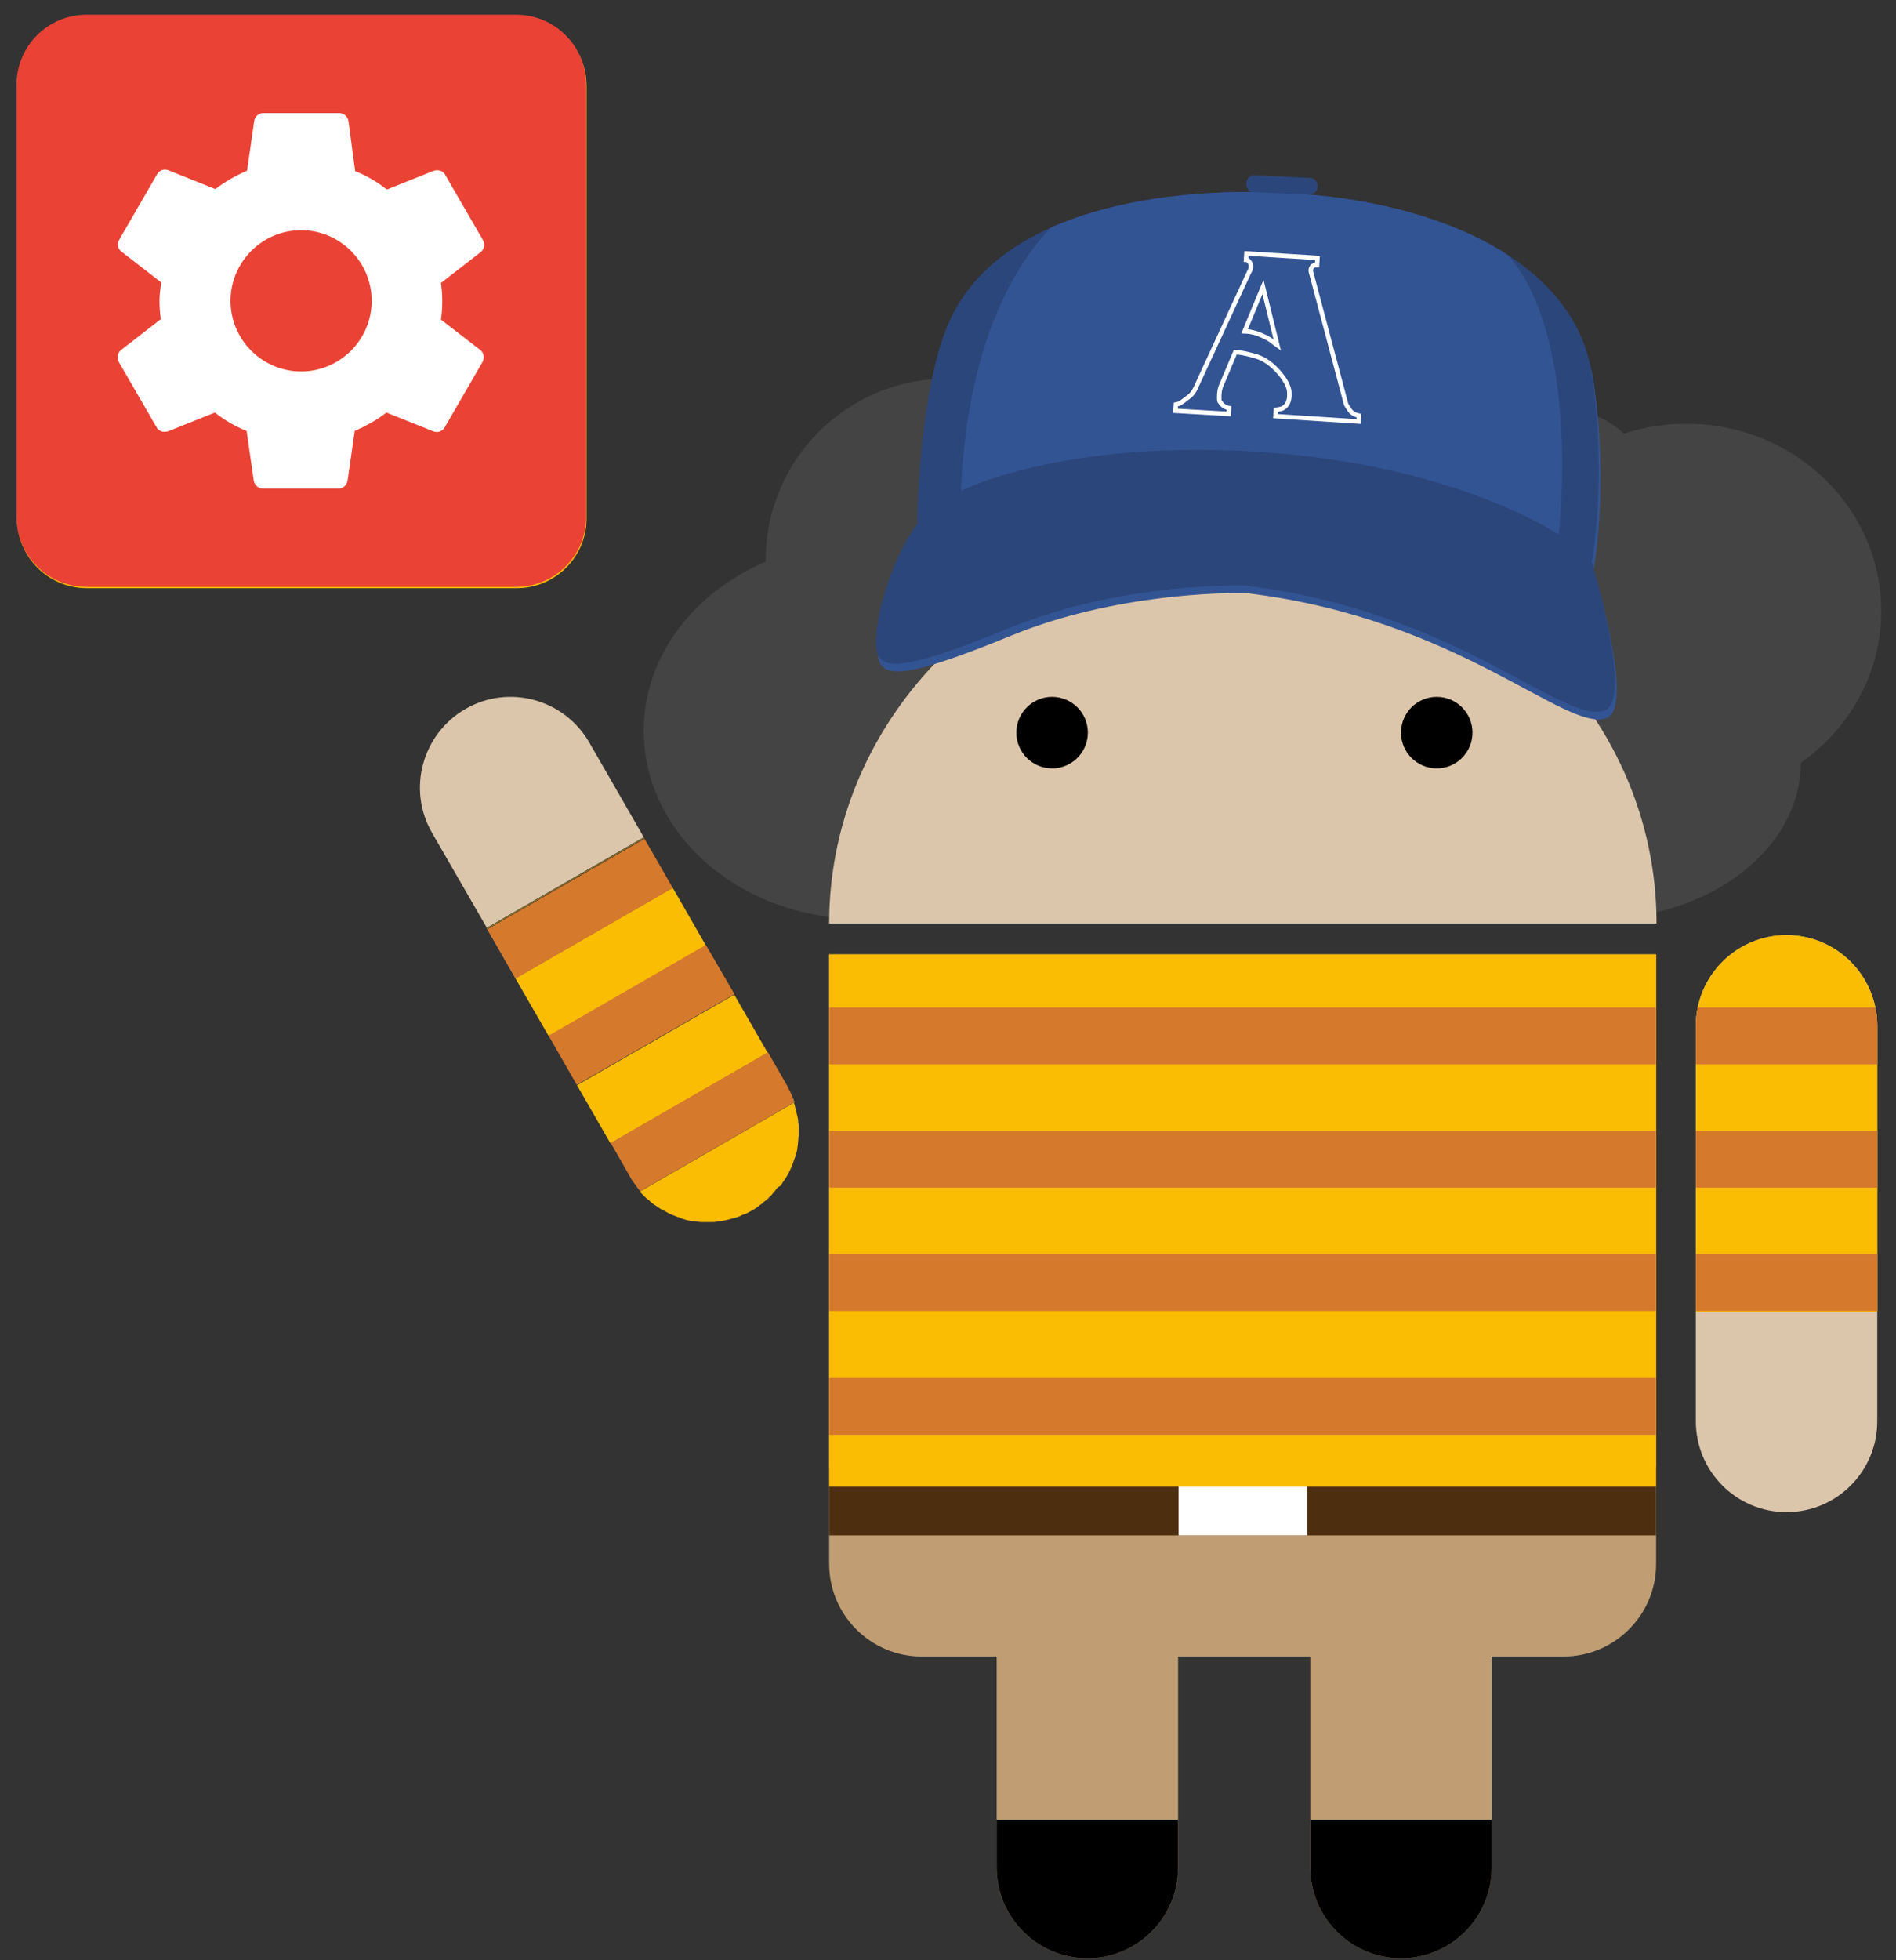 <?xml version="1.0" encoding="utf-8"?>
<!-- Generator: Adobe Illustrator 23.0.1, SVG Export Plug-In . SVG Version: 6.00 Build 0)  -->
<svg version="1.1" id="mascot" xmlns="http://www.w3.org/2000/svg" xmlns:xlink="http://www.w3.org/1999/xlink" x="0px" y="0px"
	 viewBox="0 0 424.4 438.5" style="enable-background:new 0 0 424.4 438.5;" xml:space="preserve">
<rect x="0" y="0" width="424.4" height="438.5" fill="#333333" stroke="none"/>
<style type="text/css">
	.st0{fill:#444444;}
	.st1{fill:#DCC6AB;}
	.st2{fill:#335493;}
	.st3{clip-path:url(#SVGID_2_);fill:#335493;}
	.st4{fill:#2B467B;}
	.st5{fill:none;stroke:#FFFFFF;}
	.st6{clip-path:url(#Body_2_);}
	.st7{clip-path:url(#Body_2_);fill:#4D2F10;}
	.st8{clip-path:url(#Body_2_);fill:#FFFFFF;}
	.st9{clip-path:url(#Body_2_);fill:#FBBC04;}
	.st10{fill:#D5792D;}
	.st11{clip-path:url(#Right_Arm_2_);fill:#FBBC04;}
	.st12{clip-path:url(#Right_Arm_2_);}
	.st13{fill:#FBBC04;}
	.st14{fill:#FFFFFF;}
	.st15{fill:#EA4335;}
	.st16{fill:none;}
	.st17{display:none;}
	.st18{display:inline;}
	.st19{clip-path:url(#SVGID_4_);fill:#335493;}
	.st20{fill:#D85040;}
	.st21{fill:#98231B;}
</style>
<g id="Person">
	<g id="Hair">
		<ellipse class="st0" cx="192.8" cy="163.5" rx="48.7" ry="42.1"/>
		<circle class="st0" cx="212" cy="125.3" r="40.6"/>
		<ellipse class="st0" cx="349.6" cy="114.5" rx="21.4" ry="23"/>
		<ellipse class="st0" cx="377.5" cy="136.7" rx="43.6" ry="41.9"/>
		<ellipse class="st0" cx="357.4" cy="170.6" rx="45.7" ry="35"/>
	</g>
	<g id="Face">
		<path class="st1" d="M185.6,206.6c0-48.1,41.5-87.2,92.6-87.2s92.6,39,92.6,87.2H185.6z"/>
		<circle cx="321.6" cy="163.9" r="8"/>
		<circle cx="235.5" cy="163.9" r="8"/>
	</g>
	<g id="Hat">
		<path class="st2" d="M279.8,132.8c-0.4-0.1-0.9-0.1-1.3-0.1c-4.4-0.1-29.1,0.1-51.9,9.4c-25.1,10.3-30,9.9-30.1,3.7
			c-0.1-8.5,5-21.6,9.2-26.8c0,0,0.3-30.1,7.2-45.4c11.6-25.7,49.7-29.9,74.2-28.8c37.7,1.7,66.1,16.8,69.6,40.6s0,42.1,0,42.1
			s9.5,31,2.8,33.2C350.2,163.7,326.6,138.6,279.8,132.8z"/>
		<g>
			<defs>
				<path id="SVGID_1_" d="M279.4,131.1c-0.4-0.1-0.9-0.1-1.3-0.1c-4.4-0.1-29.1,0.1-51.9,9.4c-25.1,10.3-30,9.9-30.1,3.7
					c-0.1-8.5,5-21.6,9.2-26.8c0,0,0.3-30.1,7.2-45.4c11.6-25.7,49.7-29.9,74.2-28.8c37.7,1.7,66.1,16.8,69.6,40.6s0,42.1,0,42.1
					s9.5,31,2.8,33.2C349.7,162,326.1,136.9,279.4,131.1z"/>
			</defs>
			<use xlink:href="#SVGID_1_"  style="overflow:visible;fill:#2B467B;"/>
			<clipPath id="SVGID_2_">
				<use xlink:href="#SVGID_1_"  style="overflow:visible;"/>
			</clipPath>
			<path class="st3" d="M241.5,45.7c0,0-24.2,13.1-26.4,64.1c0,0,22.7-11.6,66.8-8.7c44.1,2.8,67,18.5,67,18.5s5.7-48-14-65.2
				l-39.9-17.7L241.5,45.7z"/>
		</g>
		<path class="st4" d="M293,43.5L280.7,43c-1,0-1.8-0.9-1.7-1.9l0-0.2c0-1,0.9-1.8,1.9-1.7l12.3,0.6c1,0,1.8,0.9,1.7,1.9l0,0.2
			C294.9,42.8,294,43.6,293,43.5z"/>
		<g>
			<path class="st5" d="M304.1,94.3l-18.6-1.2l0.1-1.4c0.6-0.1,1.1-0.2,1.4-0.3c1-0.5,1.5-1.4,1.6-2.7c0-0.4,0-0.8,0-1
				c-0.1-1.1-0.7-2.4-1.9-3.9c-1.3-1.6-2.7-2.8-4.3-3.6c-0.6-0.3-1.6-0.6-2.8-0.9c-1.2-0.3-2.3-0.5-3.1-0.5l-3,7.1
				c-0.4,0.8-0.6,1.8-0.6,2.8c0,0.5,0,0.9,0.1,1.1c0.3,0.4,0.6,0.8,0.9,1c0.3,0.2,0.7,0.4,1.2,0.5l-0.1,1.3l-11.9-0.7l0.1-1.4
				c0.5-0.1,0.9-0.2,1.1-0.4c0.2-0.1,0.6-0.4,1.1-0.8c0.7-0.5,1.2-0.9,1.5-1.3c0.3-0.4,0.7-1,1-1.8l11.5-24.9
				c0.1-0.3,0.3-0.6,0.4-0.8c0.1-0.3,0.2-0.5,0.2-0.8c0-0.3,0-0.6-0.2-0.9s-0.3-0.4-0.4-0.5c-0.2-0.1-0.3-0.2-0.5-0.2l0.1-1.4
				l15.9,1l-0.1,1.6c-0.6,0-1,0.1-1.2,0.5c-0.1,0.2-0.2,0.4-0.2,0.6s0,0.4,0.1,0.7c0,0,0.1,0.3,0.2,0.7l7.6,28.6
				c0.1,0.3,0.3,0.5,0.4,0.7c0.3,0.5,0.6,0.9,0.8,1.1c0.3,0.2,0.5,0.4,0.8,0.5c0.2,0.1,0.5,0.2,0.9,0.3L304.1,94.3z M285.9,77.2
				l-3.2-13l-4.1,9.9c0.3,0,0.6,0.1,1.1,0.1c0.4,0.1,1.1,0.2,1.9,0.5s1.7,0.7,2.7,1.3C284.9,76.5,285.5,76.9,285.9,77.2z"/>
		</g>
	</g>
	<g id="Body_1_">
		<defs>
			<path id="Body" d="M185.6,213.5v136.4c0,11.4,9.3,20.7,20.7,20.7h16.8v47.2c0,11.2,9.1,20.3,20.3,20.3s20.3-9.1,20.3-20.3v-47.2
				h29.6v47.2c0,11.2,9.1,20.3,20.3,20.3h0c11.2,0,20.3-9.1,20.3-20.3v-47.2h16.1c11.4,0,20.7-9.3,20.7-20.7V213.5H185.6z"/>
		</defs>
		<use xlink:href="#Body"  style="overflow:visible;fill:#C09D73;"/>
		<clipPath id="Body_2_">
			<use xlink:href="#Body"  style="overflow:visible;"/>
		</clipPath>
		<rect x="216.4" y="407.1" class="st6" width="127" height="31"/>
		<rect x="181.1" y="328.2" class="st7" width="193.7" height="15.3"/>
		<rect x="263.8" y="327.5" class="st8" width="28.8" height="16"/>
		<rect x="179.3" y="209.1" class="st9" width="197.2" height="123.5"/>
		<g class="st6">
			<rect x="183.2" y="225.4" class="st10" width="190.3" height="12.7"/>
			<rect x="183.2" y="253" class="st10" width="190.3" height="12.7"/>
			<rect x="183.2" y="280.6" class="st10" width="190.3" height="12.7"/>
			<rect x="184.1" y="308.3" class="st10" width="190.3" height="12.7"/>
		</g>
	</g>
	<g id="Right_Arm_1_">
		<defs>
			<path id="Right_Arm" d="M399.9,338.3L399.9,338.3c-11.2,0-20.3-9.1-20.3-20.3v-88.5c0-11.2,9.1-20.3,20.3-20.3h0
				c11.2,0,20.3,9.1,20.3,20.3v88.5C420.2,329.2,411.1,338.3,399.9,338.3z"/>
		</defs>
		<use xlink:href="#Right_Arm"  style="overflow:visible;fill:#DCC6AB;"/>
		<clipPath id="Right_Arm_2_">
			<use xlink:href="#Right_Arm"  style="overflow:visible;"/>
		</clipPath>
		<rect x="377" y="208.8" class="st11" width="64.6" height="84.7"/>
		<g class="st12">
			<rect x="374.4" y="225.4" class="st10" width="56" height="12.7"/>
			<rect x="374.4" y="253" class="st10" width="56" height="12.7"/>
			<rect x="374.4" y="280.6" class="st10" width="56" height="12.7"/>
		</g>
	</g>
	<g id="Left_Arm">
		<path class="st1" d="M143.7,266.9c-0.1-0.1-0.3-0.3-0.4-0.4C143.4,266.6,143.6,266.7,143.7,266.9z"/>
		<path class="st1" d="M145.2,268.3c-0.2-0.2-0.4-0.3-0.6-0.5C144.8,268,145,268.1,145.2,268.3z"/>
		<path class="st1" d="M178.3,248.4c0.1,0.3,0.1,0.5,0.2,0.8C178.4,248.9,178.4,248.6,178.3,248.4z"/>
		<path class="st1" d="M143.3,266.4c-0.4-0.5-0.9-1-1.2-1.6C142.4,265.4,142.8,265.9,143.3,266.4z"/>
		<path class="st1" d="M146.7,269.5c-0.2-0.2-0.5-0.3-0.7-0.5C146.3,269.2,146.5,269.3,146.7,269.5z"/>
		<path class="st1" d="M155.4,273.1c-0.1,0-0.2,0-0.3,0C155.2,273,155.3,273,155.4,273.1z"/>
		<path class="st1" d="M178,247.1c-0.2-0.8-0.5-1.6-0.9-2.4c0.3,0.6,0.5,1.2,0.7,1.9C177.9,246.7,177.9,246.9,178,247.1z"/>
		<path class="st1" d="M153.4,272.6c-0.2-0.1-0.4-0.1-0.6-0.2C152.9,272.5,153.1,272.6,153.4,272.6z"/>
		<path class="st1" d="M148.3,270.5c-0.2-0.1-0.5-0.3-0.7-0.4C147.8,270.2,148,270.4,148.3,270.5z"/>
		<path class="st1" d="M149.9,271.4c-0.2-0.1-0.5-0.2-0.7-0.4C149.4,271.1,149.7,271.3,149.9,271.4z"/>
		<path class="st1" d="M178.6,250.2c0,0.3,0.1,0.6,0.1,0.8C178.7,250.8,178.7,250.5,178.6,250.2z"/>
		<path class="st1" d="M177.6,260.1c0,0.1-0.1,0.2-0.1,0.3C177.5,260.3,177.5,260.2,177.6,260.1z"/>
		<path class="st1" d="M176.8,261.8c-0.1,0.2-0.2,0.4-0.3,0.6C176.6,262.2,176.7,262,176.8,261.8z"/>
		<path class="st1" d="M115.3,218.7l-6.3-11l-0.1-0.1l35.2-20.3l-12.2-21.2c-5.6-9.7-18-13.1-27.7-7.5h0c-9.7,5.6-13.1,18-7.5,27.7
			l28.8,49.9l-2.7-4.6L115.3,218.7z"/>
		<path class="st1" d="M174.9,265c-0.2,0.2-0.3,0.4-0.5,0.6C174.6,265.4,174.8,265.2,174.9,265z"/>
		<path class="st1" d="M176,263.4c-0.1,0.2-0.3,0.4-0.4,0.6C175.7,263.8,175.8,263.6,176,263.4z"/>
		<path class="st1" d="M178.3,257.7c-0.1,0.2-0.1,0.4-0.2,0.7C178.2,258.2,178.2,257.9,178.3,257.7z"/>
		<path class="st1" d="M178.8,252.1c0,0.3,0,0.6,0,0.8C178.8,252.6,178.8,252.4,178.8,252.1z"/>
		<path class="st1" d="M178.8,253.9c0,0.3,0,0.6-0.1,0.8C178.8,254.5,178.8,254.2,178.8,253.9z"/>
		<path class="st1" d="M163.3,272.7c-0.3,0.1-0.5,0.1-0.8,0.2C162.8,272.8,163,272.8,163.3,272.7z"/>
		<path class="st1" d="M178.6,255.8c0,0.3-0.1,0.5-0.1,0.8C178.6,256.3,178.6,256.1,178.6,255.8z"/>
		<path class="st1" d="M151.6,272.1c-0.2-0.1-0.5-0.2-0.7-0.3C151.1,271.9,151.4,272,151.6,272.1z"/>
		<path class="st1" d="M172.4,267.8c-0.2,0.2-0.4,0.3-0.5,0.5C172,268.2,172.2,268,172.4,267.8z"/>
		<path class="st1" d="M173.7,266.4c-0.2,0.2-0.3,0.4-0.5,0.6C173.4,266.8,173.6,266.6,173.7,266.4z"/>
		<path class="st1" d="M161.4,273.1c-0.3,0-0.5,0.1-0.8,0.1C160.9,273.2,161.2,273.1,161.4,273.1z"/>
		<path class="st1" d="M170.8,269.1c-0.2,0.1-0.3,0.3-0.5,0.4C170.5,269.4,170.7,269.3,170.8,269.1z"/>
		<path class="st1" d="M159.6,273.3c-0.2,0-0.5,0-0.7,0C159.1,273.3,159.3,273.3,159.6,273.3z"/>
		<path class="st1" d="M165.1,272.2c-0.2,0.1-0.5,0.1-0.7,0.2C164.7,272.3,164.9,272.3,165.1,272.2z"/>
		<path class="st1" d="M157.6,273.3c-0.2,0-0.4,0-0.7,0C157.2,273.3,157.4,273.3,157.6,273.3z"/>
		<path class="st1" d="M166.9,271.5c-0.2,0.1-0.4,0.2-0.6,0.2C166.5,271.6,166.7,271.6,166.9,271.5z"/>
		<path class="st13" d="M174.9,265c0.2-0.3,0.4-0.6,0.6-0.9c0.1-0.2,0.3-0.4,0.4-0.6c0.2-0.3,0.4-0.7,0.6-1c0.1-0.2,0.2-0.4,0.3-0.6
			c0.2-0.5,0.4-0.9,0.6-1.4c0-0.1,0.1-0.2,0.1-0.3c0.2-0.6,0.4-1.1,0.6-1.7c0.1-0.2,0.1-0.4,0.2-0.7c0.1-0.4,0.2-0.7,0.2-1.1
			c0-0.3,0.1-0.5,0.1-0.8c0-0.3,0.1-0.7,0.1-1c0-0.3,0-0.6,0.1-0.8c0-0.3,0-0.7,0-1c0-0.3,0-0.6,0-0.8c0-0.3,0-0.7-0.1-1
			c0-0.3-0.1-0.6-0.1-0.8c0-0.4-0.1-0.7-0.2-1.1c-0.1-0.3-0.1-0.5-0.2-0.8c-0.1-0.4-0.2-0.8-0.3-1.3c-0.1-0.2-0.1-0.4-0.2-0.6
			l-34.5,19.9c0,0,0,0,0,0c0.1,0.1,0.3,0.3,0.4,0.4c0.3,0.3,0.6,0.6,0.9,0.9c0.2,0.2,0.4,0.3,0.6,0.5c0.3,0.2,0.5,0.5,0.8,0.7
			c0.2,0.2,0.4,0.3,0.7,0.5c0.3,0.2,0.6,0.4,0.9,0.6c0.2,0.2,0.5,0.3,0.7,0.4c0.3,0.2,0.6,0.3,0.9,0.5c0.2,0.1,0.5,0.3,0.7,0.4
			c0.3,0.1,0.6,0.3,1,0.4c0.2,0.1,0.5,0.2,0.7,0.3c0.4,0.1,0.7,0.2,1.1,0.4c0.2,0.1,0.4,0.1,0.6,0.2c0.6,0.2,1.2,0.3,1.8,0.4
			c0.1,0,0.2,0,0.3,0c0.5,0.1,1,0.1,1.5,0.2c0.2,0,0.4,0,0.7,0c0.4,0,0.8,0,1.2,0c0.2,0,0.5,0,0.7,0c0.4,0,0.7,0,1.1-0.1
			c0.3,0,0.5-0.1,0.8-0.1c0.4-0.1,0.7-0.1,1.1-0.2c0.3-0.1,0.5-0.1,0.8-0.2c0.4-0.1,0.7-0.2,1.1-0.3c0.2-0.1,0.5-0.1,0.7-0.2
			c0.4-0.1,0.8-0.3,1.2-0.5c0.2-0.1,0.4-0.2,0.6-0.2c0.6-0.3,1.2-0.6,1.7-0.9h0c0.6-0.3,1.1-0.7,1.6-1.1c0.2-0.1,0.3-0.3,0.5-0.4
			c0.3-0.3,0.7-0.5,1-0.8c0.2-0.2,0.4-0.3,0.5-0.5c0.3-0.3,0.6-0.5,0.8-0.8c0.2-0.2,0.3-0.4,0.5-0.6c0.2-0.3,0.5-0.6,0.7-0.9
			C174.6,265.4,174.8,265.2,174.9,265z"/>
		
			<rect x="116.4" y="207.6" transform="matrix(0.867 -0.499 0.499 0.867 -89.129 96.963)" class="st13" width="40.6" height="15"/>
		
			<rect x="130.2" y="231.5" transform="matrix(0.867 -0.499 0.499 0.867 -99.241 107.048)" class="st13" width="40.6" height="15"/>
		<polygon class="st13" points="109,207.8 144.2,187.5 144.2,187.4 144.2,187.4 109,207.7 		"/>
		<path class="st10" d="M177.8,246.6c-0.2-0.6-0.5-1.3-0.7-1.9c-0.3-0.6-0.6-1.2-0.9-1.8l-4.3-7.5l-35.2,20.3l4.3,7.5
			c0.3,0.6,0.7,1.2,1.1,1.7c0.4,0.5,0.8,1.1,1.2,1.6c0,0,0,0,0,0L177.8,246.6z"/>
		<polygon class="st10" points="164.4,222.4 158,211.4 122.8,231.7 125.5,236.4 129.1,242.7 		"/>
		
			<rect x="109.5" y="196.8" transform="matrix(0.867 -0.499 0.499 0.867 -84.073 91.92)" class="st10" width="40.6" height="12.7"/>
	</g>
</g>
<g id="Wrench">
	<path class="st13" d="M115.6,131.6H19.5c-8.7,0-15.7-7-15.7-15.7V19.3c0-8.7,7-15.7,15.7-15.7h96.1c8.7,0,15.7,7,15.7,15.7V116
		C131.3,124.6,124.3,131.6,115.6,131.6z"/>
	<path class="st14" d="M109.8,94.4L74.2,58.8c0.9-2.7,1.5-5.6,1.5-8.6c0-14.2-11.6-25.7-25.9-25.7c-4,0-7.9,0.9-11.3,2.6l16.8,16.8
		L43.8,55.4L26.8,38.5C25,42,24,46,24,50.3C24,64.5,35.5,76,49.8,76c3.3,0,6.5-0.6,9.5-1.8l35.4,35.4c2.2,2.2,5.6,2.2,7.8,0l7.4-7.4
		C112,100.1,112,96.6,109.8,94.4z"/>
</g>
<g id="Cog">
	<path class="st15" d="M115.5,131.3H19.4c-8.7,0-15.7-7-15.7-15.7V19c0-8.7,7-15.7,15.7-15.7h96.1c8.7,0,15.7,7,15.7,15.7v96.7
		C131.2,124.3,124.2,131.3,115.5,131.3z"/>
	<g>
		<path class="st16" d="M14.9,14.8H120v105.1H14.9V14.8z"/>
		<path class="st14" d="M98.7,71.5c0.2-1.3,0.3-2.7,0.3-4.1c0-1.4-0.1-2.8-0.3-4.1l8.9-6.9c0.8-0.6,1-1.8,0.5-2.7l-8.4-14.5
			c-0.5-1-1.6-1.3-2.6-1l-10.5,4.2c-2.2-1.7-4.5-3.1-7.1-4.1L78,27.1c-0.2-1.1-1.1-1.8-2.1-1.8H59c-1.1,0-1.9,0.7-2.1,1.8l-1.6,11.1
			c-2.6,1.1-5,2.5-7.1,4.1l-10.5-4.2c-1-0.4-2.1,0-2.6,1l-8.4,14.5c-0.5,0.9-0.4,2.1,0.5,2.7l8.9,6.9c-0.2,1.3-0.4,2.8-0.4,4.1
			s0.1,2.8,0.3,4.1l-8.9,6.9c-0.8,0.6-1,1.8-0.5,2.7l8.4,14.5c0.5,1,1.6,1.3,2.6,1l10.5-4.2c2.2,1.7,4.5,3.1,7.1,4.1l1.6,11.1
			c0.2,1.1,1.1,1.8,2.1,1.8h16.8c1.1,0,1.9-0.7,2.1-1.8l1.6-11.1c2.6-1.1,5-2.5,7.1-4.1l10.5,4.2c1,0.4,2.1,0,2.6-1l8.4-14.5
			c0.5-1,0.3-2.1-0.5-2.7L98.7,71.5z M67.4,83.1c-8.7,0-15.8-7.1-15.8-15.8s7.1-15.8,15.8-15.8s15.8,7.1,15.8,15.8
			S76.1,83.1,67.4,83.1z"/>
	</g>
</g>
<g id="Person_1_" class="st17">
	<g id="Hair_1_" class="st18">
		<ellipse class="st0" cx="294.6" cy="303.4" rx="42.1" ry="48.7"/>
		<circle class="st0" cx="256.4" cy="284.2" r="40.6"/>
		<ellipse class="st0" cx="245.7" cy="146.6" rx="23" ry="21.4"/>
		<ellipse class="st0" cx="267.8" cy="118.6" rx="41.9" ry="43.6"/>
		<ellipse class="st0" cx="301.7" cy="138.8" rx="35" ry="45.7"/>
	</g>
	<g id="Face_1_" class="st18">
		<path class="st1" d="M337.7,310.6c-48.1,0-87.2-41.5-87.2-92.6s39-92.6,87.2-92.6V310.6z"/>
		<circle cx="295" cy="174.6" r="8"/>
		<circle cx="295" cy="260.7" r="8"/>
	</g>
	<g id="Hat_1_" class="st18">
		<path class="st2" d="M263.9,216.3c-0.1,0.4-0.1,0.9-0.1,1.3c-0.1,4.4,0.1,29.1,9.4,51.9c10.3,25.1,9.9,30,3.7,30.1
			c-8.5,0.1-21.6-5-26.8-9.2c0,0-30.1-0.3-45.4-7.2c-25.7-11.6-29.9-49.7-28.8-74.2c1.7-37.7,16.8-66.1,40.6-69.6s42.1,0,42.1,0
			s31-9.5,33.2-2.8C294.8,146,269.7,169.6,263.9,216.3z"/>
		<g>
			<defs>
				<path id="SVGID_3_" d="M262.2,216.8c-0.1,0.4-0.1,0.9-0.1,1.3c-0.1,4.4,0.1,29.1,9.4,51.9c10.3,25.1,9.9,30,3.7,30.1
					c-8.5,0.1-21.6-5-26.8-9.2c0,0-30.1-0.3-45.4-7.2c-25.7-11.6-29.9-49.7-28.8-74.2c1.7-37.7,16.8-66.1,40.6-69.6
					c23.8-3.5,42.1,0,42.1,0s31-9.5,33.2-2.8C293.1,146.4,268,170.1,262.2,216.8z"/>
			</defs>
			<use xlink:href="#SVGID_3_"  style="overflow:visible;fill:#2B467B;"/>
			<clipPath id="SVGID_4_">
				<use xlink:href="#SVGID_3_"  style="overflow:visible;"/>
			</clipPath>
			<path class="st19" d="M176.8,254.7c0,0,13.1,24.2,64.1,26.4c0,0-11.6-22.7-8.7-66.8s18.5-67,18.5-67s-48-5.7-65.2,14l-17.7,39.9
				L176.8,254.7z"/>
		</g>
		<path class="st4" d="M174.6,203.2l-0.6,12.3c0,1-0.9,1.8-1.9,1.7l-0.2,0c-1,0-1.8-0.9-1.7-1.9l0.6-12.3c0-1,0.9-1.8,1.9-1.7l0.2,0
			C173.9,201.3,174.7,202.2,174.6,203.2z"/>
		<g>
			<path class="st5" d="M225.4,192.1l-1.2,18.6l-1.4-0.1c-0.1-0.6-0.2-1.1-0.3-1.4c-0.5-1-1.4-1.5-2.7-1.6c-0.4,0-0.8,0-1,0
				c-1.1,0.1-2.4,0.7-3.9,1.9c-1.6,1.3-2.8,2.7-3.7,4.3c-0.3,0.6-0.6,1.6-0.9,2.8c-0.3,1.2-0.5,2.3-0.5,3.1l7.1,3
				c0.8,0.4,1.8,0.6,2.8,0.6c0.5,0,0.9,0,1.1-0.1c0.5-0.3,0.8-0.6,1-0.9c0.2-0.3,0.4-0.7,0.5-1.2l1.3,0.1l-0.7,11.9l-1.4-0.1
				c-0.1-0.5-0.2-0.9-0.4-1.1c-0.1-0.2-0.4-0.6-0.8-1.1c-0.5-0.7-0.9-1.2-1.3-1.5c-0.4-0.3-1-0.7-1.8-1l-24.9-11.5
				c-0.3-0.1-0.6-0.3-0.8-0.4c-0.3-0.1-0.5-0.2-0.8-0.2c-0.3,0-0.6,0-0.9,0.2s-0.4,0.3-0.5,0.4c-0.1,0.2-0.2,0.3-0.2,0.5l-1.4-0.1
				l1-15.9l1.6,0.1c0,0.6,0.1,1,0.5,1.2c0.2,0.1,0.4,0.2,0.6,0.2s0.4,0,0.7-0.1c0,0,0.3-0.1,0.7-0.2l28.6-7.6
				c0.3-0.1,0.5-0.3,0.7-0.4c0.5-0.3,0.9-0.6,1.1-0.8c0.2-0.3,0.4-0.5,0.5-0.8c0.1-0.2,0.2-0.5,0.3-0.9L225.4,192.1z M208.3,210.3
				l-13,3.2l9.9,4.1c0-0.3,0.1-0.6,0.1-1.1c0.1-0.4,0.2-1.1,0.5-1.9c0.3-0.8,0.7-1.7,1.3-2.7C207.6,211.3,208,210.7,208.3,210.3z"/>
		</g>
	</g>
	<g class="st18">
		<rect x="344.6" y="125.3" class="st20" width="11.9" height="185.2"/>
		<rect x="369.1" y="125.3" class="st20" width="15" height="185.2"/>
		<rect x="396.8" y="125.3" class="st20" width="15" height="185.2"/>
		<rect x="356.5" y="125.3" class="st21" width="12.7" height="185.2"/>
		<rect x="384.1" y="125.3" class="st21" width="12.7" height="185.2"/>
		<rect x="411.8" y="125.3" class="st21" width="12.7" height="185.2"/>
	</g>
	<g class="st18">
		<rect x="369.1" y="76" class="st20" width="15" height="40.6"/>
		<path class="st20" d="M340.2,96.3L340.2,96.3c0,9.8,7,18,16.3,19.9V76.4C347.2,78.3,340.2,86.5,340.2,96.3z"/>
		<rect x="396.8" y="76" class="st20" width="15" height="40.6"/>
		<path class="st21" d="M360.5,76c-1.4,0-2.7,0.1-4,0.4v39.8c1.3,0.3,2.7,0.4,4,0.4h8.6V76H360.5z"/>
		<rect x="384.1" y="76" class="st21" width="12.7" height="40.6"/>
		<rect x="411.8" y="76" class="st21" width="12.7" height="40.6"/>
	</g>
	<g id="Left_Arm_1_" class="st18">
		<path class="st1" d="M349.9,380.8l-11,6.3l-0.1,0.1L318.5,352l-21.2,12.2c-9.7,5.6-13.1,18-7.5,27.7v0c5.6,9.7,18,13.1,27.7,7.5
			l49.9-28.8l-4.6,2.7L349.9,380.8z"/>
		<path class="st20" d="M396.1,321.3c-0.3-0.2-0.6-0.4-0.9-0.6c-0.2-0.1-0.4-0.3-0.6-0.4c-0.3-0.2-0.7-0.4-1-0.6
			c-0.2-0.1-0.4-0.2-0.6-0.3c-0.5-0.2-0.9-0.4-1.4-0.6c-0.1,0-0.2-0.1-0.3-0.1c-0.6-0.2-1.1-0.4-1.7-0.6c-0.2-0.1-0.4-0.1-0.7-0.2
			c-0.4-0.1-0.7-0.2-1.1-0.2c-0.3,0-0.5-0.1-0.8-0.1c-0.3,0-0.7-0.1-1-0.1c-0.3,0-0.6,0-0.8-0.1c-0.3,0-0.7,0-1,0
			c-0.3,0-0.6,0-0.8,0c-0.3,0-0.7,0-1,0.1c-0.3,0-0.6,0.1-0.8,0.1c-0.4,0-0.7,0.1-1.1,0.2c-0.3,0.1-0.5,0.1-0.8,0.2
			c-0.4,0.1-0.8,0.2-1.3,0.3c-0.2,0.1-0.4,0.1-0.6,0.2l19.9,34.5c0,0,0,0,0,0c0.1-0.1,0.3-0.3,0.4-0.4c0.3-0.3,0.6-0.6,0.9-0.9
			c0.2-0.2,0.3-0.4,0.5-0.6c0.2-0.3,0.5-0.5,0.7-0.8c0.2-0.2,0.3-0.4,0.5-0.7c0.2-0.3,0.4-0.6,0.6-0.9c0.2-0.2,0.3-0.5,0.4-0.7
			c0.2-0.3,0.3-0.6,0.5-0.9c0.1-0.2,0.3-0.5,0.4-0.7c0.1-0.3,0.3-0.6,0.4-1c0.1-0.2,0.2-0.5,0.3-0.7c0.1-0.4,0.2-0.7,0.4-1.1
			c0.1-0.2,0.1-0.4,0.2-0.6c0.2-0.6,0.3-1.2,0.4-1.8c0-0.1,0-0.2,0-0.3c0.1-0.5,0.1-1,0.2-1.5c0-0.2,0-0.4,0-0.7c0-0.4,0-0.8,0-1.2
			c0-0.2,0-0.5,0-0.7c0-0.4,0-0.7-0.1-1.1c0-0.3-0.1-0.5-0.1-0.8c-0.1-0.4-0.1-0.7-0.2-1.1c-0.1-0.3-0.1-0.5-0.2-0.8
			c-0.1-0.4-0.2-0.7-0.3-1.1c-0.1-0.2-0.1-0.5-0.2-0.7c-0.1-0.4-0.3-0.8-0.5-1.2c-0.1-0.2-0.2-0.4-0.2-0.6c-0.3-0.6-0.6-1.2-0.9-1.7
			v0c-0.3-0.6-0.7-1.1-1.1-1.6c-0.1-0.2-0.3-0.3-0.4-0.5c-0.3-0.3-0.5-0.7-0.8-1c-0.2-0.2-0.3-0.4-0.5-0.5c-0.3-0.3-0.5-0.6-0.8-0.8
			c-0.2-0.2-0.4-0.3-0.6-0.5c-0.3-0.2-0.6-0.5-0.9-0.7C396.5,321.6,396.3,321.4,396.1,321.3z"/>
		
			<rect x="338.7" y="339.2" transform="matrix(0.867 -0.499 0.499 0.867 -133.245 220.848)" class="st20" width="15" height="40.6"/>
		
			<rect x="362.7" y="325.4" transform="matrix(0.867 -0.499 0.499 0.867 -123.159 230.96)" class="st20" width="15" height="40.6"/>
		<path class="st21" d="M377.7,318.4c-0.6,0.2-1.3,0.5-1.9,0.7c-0.6,0.3-1.2,0.6-1.8,0.9l-7.5,4.3l20.3,35.2l7.5-4.3
			c0.6-0.3,1.2-0.7,1.7-1.1c0.5-0.4,1.1-0.8,1.6-1.2c0,0,0,0,0,0L377.7,318.4z"/>
		<polygon class="st21" points="353.5,331.8 342.6,338.2 362.9,373.4 367.5,370.7 373.8,367.1 		"/>
		
			<rect x="327.9" y="346.1" transform="matrix(0.867 -0.499 0.499 0.867 -138.288 215.792)" class="st21" width="12.7" height="40.6"/>
	</g>
</g>
</svg>
